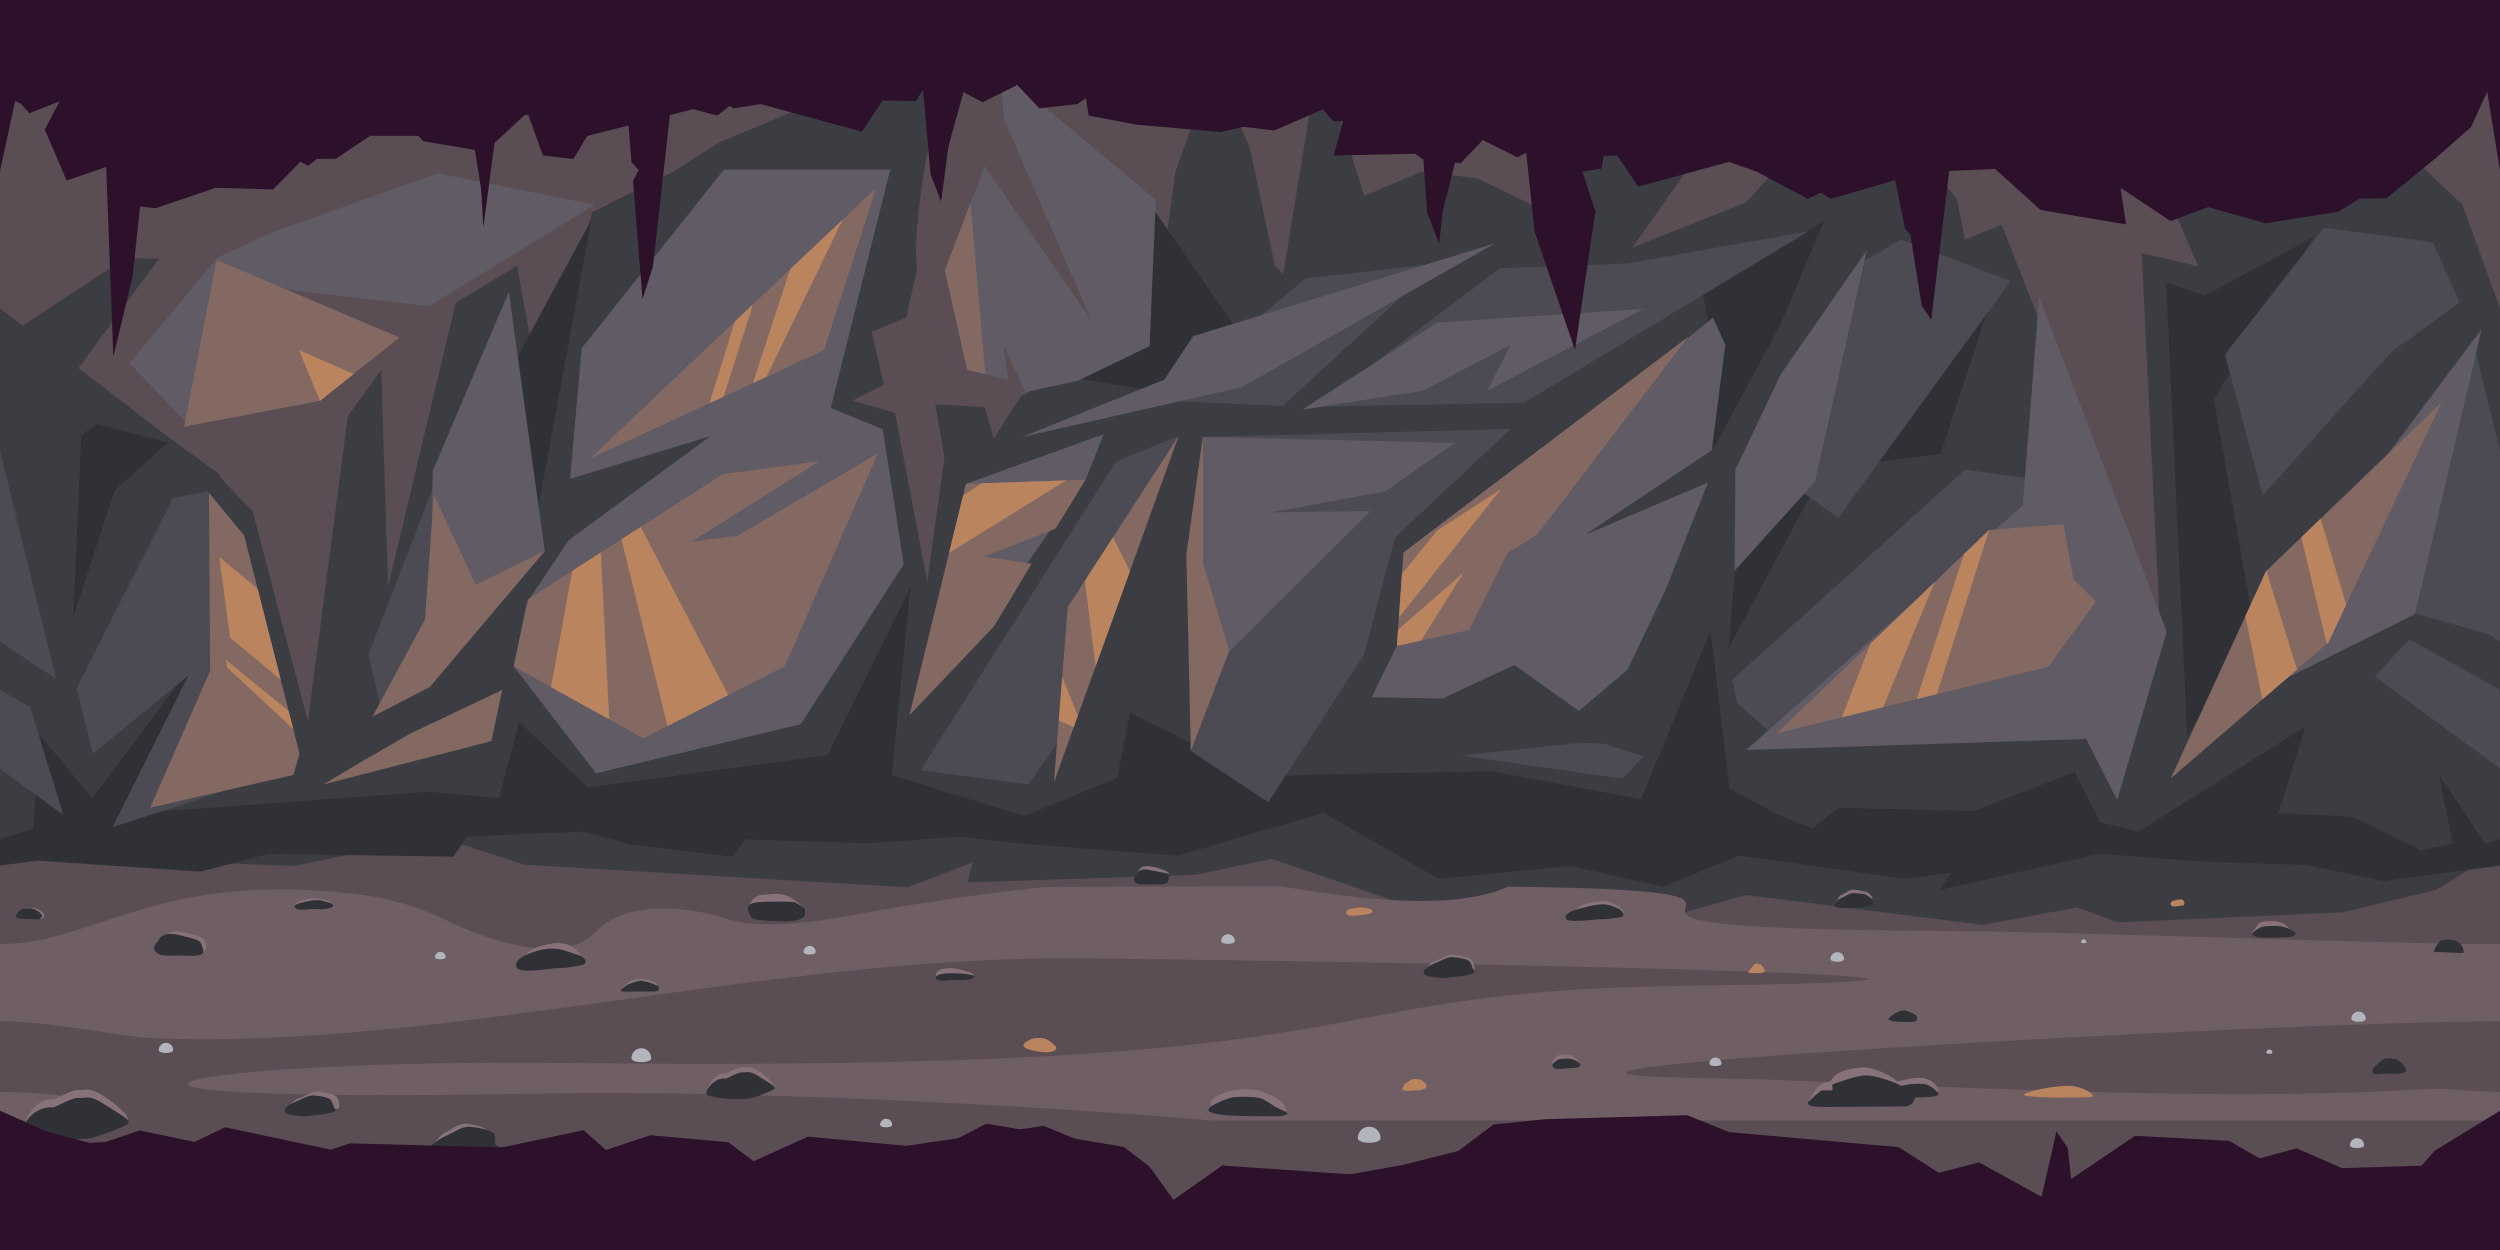 <?xml version="1.0" encoding="UTF-8"?>
<svg xmlns="http://www.w3.org/2000/svg" xmlns:xlink="http://www.w3.org/1999/xlink" viewBox="0 0 4000 2000">
  <defs>
    <style>
      .cls-1 {
        fill: none;
      }

      .cls-2 {
        clip-path: url(#clippath);
      }

      .cls-3 {
        fill: #303136;
      }

      .cls-4 {
        fill: #ba845f;
      }

      .cls-5 {
        fill: #b2b5bb;
      }

      .cls-6 {
        fill: #88727a;
      }

      .cls-7 {
        fill: #705e65;
      }

      .cls-8 {
        fill: #2d112b;
      }

      .cls-9 {
        fill: #5a4d53;
      }

      .cls-10 {
        fill: #3c3d42;
      }

      .cls-11 {
        fill: #846963;
      }

      .cls-12 {
        fill: #4c4b53;
      }

      .cls-13 {
        fill: #605b65;
      }

      .cls-14 {
        clip-path: url(#clippath-1);
      }
    </style>
    <clipPath id="clippath">
      <rect class="cls-1" width="4000" height="2000"/>
    </clipPath>
    <clipPath id="clippath-1">
      <rect class="cls-1" width="4000" height="2000"/>
    </clipPath>
  </defs>
  <g id="fon">
    <rect class="cls-9" y="0" width="4000" height="2000"/>
  </g>
  <g id="wall">
    <g class="cls-2">
      <g>
        <path class="cls-10" d="m4000,1360.17V493.43l-59.97-165.61-180.92-171.38s-345.15,11.87-344.89,32l103.12,237.78-90.67-21.34,29.33,600-253.33-645.33-58.99,23.95c-3.84-20.86-7.98-42.48-12.76-65.16l-157.57-192.12-180,197.78-181.33,72,161.33-229.33-312.41,108.03-9.49,53.12-88.14-42.7-89.54-10.42-91.09,38.64-71.55-228-58.08,353.16-13.28-13.28-39.84-188.14-57.69-132.18-61.44,169.81-38.73,277.27-114.09,31.02-94.62,51.54-43.61,66.97-14.02-49.84-79.43-4.67,14.83,84.57-27.55,199.11-51.56-270.22-68.44-19.56,50.7-25.42-19.59-84.8,54.89-22.3,17.94-77.72c-13.9-94.22,53.4-357.76,53.4-357.76l-370.92,155.33-72.75,46.48-130.14,64.93-67.88,371.85-51.97-286.25-98.05,59.03-108.22,453.99-11.17-346.24-53.33,73.78-63.86,488.38-88.54-336.44s-48.7-48.7-53.12-57.55c-.24-.48-.61-1.26-1.05-2.22l-88.55-64.62-138.67-106.67L0,493.43v866.74l103.04,12.37,367.98,12.91,228.54-46.79,140.44,44.89,612.27,36.22,103.99-40-8,32,363.98-12,122.42-25.55,261.56,89.55h383.98l113.12-31.77,378.85,47.77,151.99-28,64,24,359.98-16,150.51-36.22,101.33-63.38Z"/>
        <g>
          <polygon class="cls-3" points="934.22 1330.67 1008 1351.11 1171.56 1370.67 1192 1343.11 1388.44 1349.33 1535.6 1338.74 1626.67 1349.33 1884 1369.33 2118 1300.64 2301.33 1406.22 2512.77 1385.51 2660.45 1418.67 2783.11 1368.89 3048 1406.22 3122.12 1396.37 3103.59 1424.17 3359.32 1366.12 3535.37 1379.36 3690.99 1384.15 3813.33 1409.78 4000 1384.89 4000 1342.7 3976.89 1350.23 3902.22 1240 3924.44 1350.23 3871.8 1360.12 3862.3 1354.21 3763.03 1306.56 3645.23 1301.26 3688.91 1162.28 3421.53 1330.38 3360.64 1315.82 3319.61 1235.08 3158.12 1297.29 2940.45 1292.45 2899.76 1325.43 2844.17 1302.93 2767.4 1261.9 2736.96 1009.08 2625.63 1278.55 2386.76 1234.01 2107.52 1238.95 2015.11 1242.67 1808 1140 1787.16 1244.61 1638.58 1305.66 1426.92 1240.05 1456.89 938.67 1324.27 1208.23 940.63 1259.86 830.67 1154.67 798.22 1277.33 686.67 1266.67 222 1300.67 325.33 1040 147.49 1277.48 63.11 1175.11 53.33 1325.33 0 1342.7 0 1384.89 59.36 1376.98 320 1394.67 430.22 1366.22 725.33 1370.67 747.56 1338.67 841.78 1334.23 934.22 1330.67"/>
          <polygon class="cls-3" points="2918.67 353.78 2724.44 467.56 2740.45 556.45 2740.45 720 2848.89 519.11 2918.67 353.78"/>
          <polygon class="cls-3" points="946.67 350.67 818.67 588 849.33 877.33 946.67 350.67"/>
          <polygon class="cls-3" points="154.67 678.22 129.78 696.89 117.33 986.67 184 784 269.33 708 154.67 678.22"/>
          <polygon class="cls-3" points="3088 397.33 3192 461.33 3105.06 726.35 2920 749.33 2765.33 1038.22 2790.44 740.37 3039.64 382.14 3088 397.33"/>
          <polygon class="cls-3" points="1668 596 1873.33 630.67 1990.67 544 1840.89 328 1782.67 505.33 1668 596"/>
          <polygon class="cls-3" points="3465.78 451.55 3499.56 1178.67 3606.22 1000.89 3542.22 638.22 3702.22 378.66 3528 472.89 3465.78 451.55"/>
          <polygon class="cls-10" points="-111.7 735.42 29.25 719.84 254.32 413.79 200.58 413.01 -128.84 629.51 -111.7 735.42"/>
        </g>
        <g>
          <polygon class="cls-12" points="1472.96 1232.27 1785.33 738.67 1885.66 697.79 1702.22 1173.33 1645.33 1255.11 1472.96 1232.27"/>
          <polygon class="cls-12" points="814.09 467.28 861.85 868.08 608.49 1129.74 589.8 1046.68 814.09 467.28"/>
          <polygon class="cls-12" points="122.67 1101.33 276.74 796.95 332.81 786.05 370.19 854.58 463.64 1231.5 180.17 1323.39 301.66 1080.42 148.44 1206.22 122.67 1101.33"/>
          <polygon class="cls-12" points="1855.33 640.67 2089.33 445.33 2299.96 421.59 2052.32 649.51 1855.33 640.67"/>
          <polygon class="cls-12" points="1924.64 699.2 1923.04 896.63 1904.6 1201.14 2029.33 1283.56 2182.31 1047.78 2232 860 2416.78 686.37 1924.64 699.2"/>
          <polygon class="cls-12" points="3315.43 775.33 3313.35 831.4 2836 1174.67 2779.64 1125.26 2771.33 1087.88 3144.1 751.45 3315.43 775.33"/>
          <polygon class="cls-12" points="2106.83 650.54 2438.59 644.31 2893.39 370.19 2603.69 421.59 2399.65 429.38 2106.83 650.54"/>
          <polygon class="cls-12" points="2978.67 420.45 3041.33 382.67 3216.89 449.78 2941.33 828.45 2800 728 2852 598.67 2978.67 420.45"/>
          <path class="cls-12" d="m3892.45,387.56l-174.22-23.11-158.22,202.67,60.44,225.78s206.23-232.89,211.56-234.67c5.33-1.78,103.11-74.67,103.11-74.67l-42.67-96Z"/>
          <polygon class="cls-12" points="2629.85 1210.22 2595.56 1245.78 2336.89 1208.89 2528 1188.45 2566 1190 2629.85 1210.22"/>
          <polygon class="cls-12" points="89.73 1086.66 0 721.47 0 1026.84 89.73 1086.66"/>
          <polygon class="cls-12" points="3826.67 970.67 3982.26 1015.02 4000 1026.84 4000 721.47 3960 558.67 3826.67 970.67"/>
          <polygon class="cls-12" points="3854.67 1022.67 3800 1082.67 4000 1229.57 4000 1103.85 3854.67 1022.67"/>
          <polygon class="cls-12" points="48 1130.67 0 1103.85 0 1229.57 101.33 1304 48 1130.67"/>
        </g>
        <g>
          <polygon class="cls-13" points="688.81 1048.65 692.34 753.47 814.09 467.28 871.47 880.1 852.06 898.63 688.81 1048.65"/>
          <polygon class="cls-13" points="1281.33 1158.67 1445.89 902.99 1412.46 686.72 1329.09 652.75 1424.4 271.35 1158.26 271.35 930.67 557.33 912.18 766.09 1136.89 697.78 910.22 864 842.69 964.7 822.06 1066.29 953.78 1237.33 1281.33 1158.67"/>
          <polygon class="cls-13" points="1597.12 109.02 1849.27 319.47 1839.34 553.74 1724.19 609.33 1640.8 627.2 1605.07 551.75 1613.01 607.34 1547.49 591.46 1511.75 432.63 1575.29 265.86 1746.03 512.05 1607.05 192.4 1597.12 109.02"/>
          <polygon class="cls-13" points="1924.64 699.2 1898.9 889.26 1909.33 1099.56 2192.73 817.79 2033.9 819.78 2216.55 786.03 2327.74 708.6 1924.64 699.2"/>
          <polygon class="cls-13" points="2083.67 655.33 2299.94 516.02 2629.51 494.18 2379.36 625.21 2417.08 551.75 2276.12 625.21 2083.67 655.33"/>
          <polygon class="cls-13" points="1634.67 699.33 1987.33 619.33 2392 389.33 1908.82 537.86 1863.16 607.34 1634.67 699.33"/>
          <polygon class="cls-13" points="1609.04 950.81 1736.89 767.55 1765.88 694.7 1545.51 774.11 1530.67 986.67 1609.04 950.81"/>
          <polygon class="cls-13" points="2251.58 885.84 2497.12 707.67 2740.69 508.08 2760.55 551.75 2738.71 720.51 2536.2 855.52 2732.75 772.13 2665.25 942.87 2603.7 1071.92 2526.27 1137.43 2423.04 1063.98 2307.88 1117.58 2194.72 1115.59 2238.39 1026.26 2251.58 885.84"/>
          <polygon class="cls-13" points="2904 770.67 2986.67 400.89 2849.33 598.67 2776.67 751.33 2775.33 913.33 2904 770.67"/>
          <polygon class="cls-13" points="3262.67 474.67 3466.67 1010.67 3387.56 1280 3337.78 1182.22 2793.78 1200 3236.45 808.89 3262.67 474.67"/>
          <polygon class="cls-13" points="3970.67 526.67 3864 982.67 3558.67 1134.67 3646.67 958.67 3970.67 526.67"/>
          <polygon class="cls-13" points="951.89 327.41 686.09 490.14 419.11 458.67 616.46 532.77 562.75 565.65 509.15 633.15 298.7 676.83 207.11 581.33 347.56 412.44 431.72 373.07 700 277.33 951.89 327.41"/>
        </g>
        <g>
          <polygon class="cls-11" points="1511.75 432.63 1547.49 591.46 1576.6 598.52 1552.83 324.81 1511.75 432.63"/>
          <polygon class="cls-11" points="240.32 1292.19 336.28 1073.13 334.3 788.55 390.55 856.72 479.23 1206.16 469.31 1239.91 240.32 1292.19"/>
          <polygon class="cls-11" points="294.67 682.67 346.67 416 639.11 540 512 641.33 294.67 682.67"/>
          <polygon class="cls-11" points="596 1146.67 679.99 991.29 694.1 791.86 761.17 935.69 872.36 880.99 687.93 1098.95 596 1146.67"/>
          <polygon class="cls-11" points="1255.64 1066.01 1029.33 1181.33 822.06 1066.29 845 958.64 1156.48 758.79 1311.11 737.78 1106.67 866.67 1180.45 856.89 1404.46 725.68 1255.64 1066.01"/>
          <polygon class="cls-11" points="943.83 733.62 1318.42 560.22 1401.81 300.79 943.83 733.62"/>
          <polygon class="cls-11" points="1455.11 1144.44 1545.51 774.11 1736.89 767.55 1688.89 845.78 1574.22 890.67 1650.67 901.78 1590.67 1001.78 1455.11 1144.44"/>
          <polygon class="cls-11" points="1686.22 1251.56 1885.66 697.79 1708.45 971.43 1686.22 1251.56"/>
          <polygon class="cls-11" points="2245.63 883.85 2235.04 1033.42 2350.42 1008.05 2412.19 884.51 2459.39 855.39 2701.33 538.67 2245.63 883.85"/>
          <polygon class="cls-11" points="1924.64 900.39 1966.67 1041.33 1905.33 1201.33 1898.17 887.82 1924.64 699.2 1924.64 900.39"/>
          <polygon class="cls-11" points="3301.33 838.67 3182.67 848 2842.67 1173.33 3277.33 1066.67 3353.33 962.67 3317.33 926.67 3301.33 838.67"/>
          <polygon class="cls-11" points="3906.67 643.56 3725.33 1028 3473.33 1245.33 3625.78 913.78 3906.67 643.56"/>
          <polygon class="cls-11" points="581.58 1216.88 517.33 1255.11 786.23 1185.71 803.56 1104 656.98 1173.46 581.58 1216.88"/>
        </g>
        <g>
          <polygon class="cls-4" points="1067.91 1161.67 1165.2 1112.1 1025.11 843.08 994.25 862.87 1067.91 1161.67"/>
          <polygon class="cls-4" points="478.22 560 512 641.33 565.82 598.43 478.22 560"/>
          <polygon class="cls-4" points="881.74 1099.42 974.74 1151.03 961.32 884 915.63 913.32 881.74 1099.42"/>
          <polygon class="cls-4" points="1348.29 351.37 1264.26 430.78 1204.52 612.95 1226.47 602.79 1348.29 351.37"/>
          <polygon class="cls-4" points="1135.3 644.98 1157.78 634.58 1204.75 487.03 1175.8 514.38 1135.3 644.98"/>
          <polygon class="cls-4" points="1752.99 1066.16 1807.82 913.94 1780.68 859.9 1735.83 929.16 1752.99 1066.16"/>
          <polygon class="cls-4" points="1540.88 793.09 1518.55 884.57 1705.9 768.62 1570.68 773.25 1540.88 793.09"/>
          <polygon class="cls-4" points="1694.05 1152.95 1717.91 1163.56 1724.56 1145.1 1699.59 1083.17 1694.05 1152.95"/>
          <polygon class="cls-4" points="2235.04 1033.42 2273.75 1024.91 2341.59 916.28 2236.88 1007.44 2235.04 1033.42"/>
          <polygon class="cls-4" points="2299.49 848.91 2243.2 918.19 2238.25 988.16 2401.53 782.7 2299.49 848.91"/>
          <path class="cls-4" d="m2947.03,1147.72l66.26-16.26c15.57-38.28,57.01-139.95,82.12-199.97l-102.63,98.21-45.75,118.03Z"/>
          <polygon class="cls-4" points="3066.75 1118.34 3099.01 1110.42 3182.67 848 3142.4 886.53 3066.75 1118.34"/>
          <polygon class="cls-4" points="3713.09 829.78 3682.09 859.61 3722.76 1030.22 3725.33 1028 3753.84 967.56 3713.09 829.78"/>
          <polygon class="cls-4" points="3619.86 1118.96 3675.3 1071.15 3626.26 913.32 3625.78 913.78 3592.64 985.84 3619.86 1118.96"/>
          <polygon class="cls-4" points="368.05 1020.19 449.12 1087.51 412.3 942.43 350.84 891.13 368.05 1020.19"/>
          <polygon class="cls-4" points="461.84 1137.6 361.43 1055.92 363.42 1067.84 469.17 1166.51 461.84 1137.6"/>
        </g>
      </g>
    </g>
  </g>
  <g id="ground">
    <g>
      <g>
        <path class="cls-7" d="m3092.41,1489.36c-767.73-5.17-62.44-63.79-679.35-70.7-71.51,31.78-189.18,29.49-362.94-.58-186.49.16-289.93.5-375.57.91-126.53,12.87-245.24,32.96-316.33,46.24-144.94,27.08-194.12,5.06-194.12,5.06,0,0-143.92-49.57-211.75,21.33-67.83,70.9-244.98-22.42-244.98-22.42,0,0-58.95-29.63-137.53-38.83-319.85-37.43-418.69,80.24-569.84,80.24v123.41c83.93,0,204.83,26.41,242.16,26.87,462.13,20.21,991.47-134.04,1498.32-127.61,1079.94,13.74,1619.92,35.69,959.96,43.92-659.97,8.24-407.99,139.99-1787.91,123.52-613.07-7.32-980.97,65.54-42.3,48.94,324.84-5.74,788.52,19.12,1068.59,43.08h2061.19v-45.54c-47.2,0-78.34-7.28-127.63-4.25-388.44,23.98-919.41-15.29-1123.94-17.52-620.07-6.75,902.61-91.4,1251.57-91.4v-123.41c-178.96,0-651.72-19.52-907.59-21.24Z"/>
        <path class="cls-7" d="m0,1747.17v45.54h176.63c73.09,0-10.08-45.54-176.63-45.54Z"/>
      </g>
      <g>
        <path class="cls-6" d="m3012.04,1746.6l4.75,1.86s29.87,5.22,31.23,5.03c1.36-.19,22.92-2.41,22.92-2.41l30.02-3.17s1.42-16.26-20.97-22.58c-7.62-2.15-21.51.19-21.51.19l-35.79,7.09-10.65,13.99Z"/>
        <path class="cls-6" d="m1948.65,1776.49c3.53.09,7.03.2,10.5.39,24.25,1.32,48.47,2.58,72.75,3.04,16.16.3,7.54-.06,23.97.39,0,0,8.14-8.71-13.28-22.94-7.5-4.99-27.86-12.54-27.86-12.54,0,0-22.81-4.62-45.42.66-8.17,1.91-20.78,6.62-23.47,8.52-11.87,8.34-8.62,13.71-8.62,13.71,0,0,6.48,5.54,11.43,8.77Z"/>
        <path class="cls-6" d="m2897.74,1756.3s6.26-22.97,31.94-26.42c5.81-18,39.42-21.17,49.03-22.08,15.44-1.48,43.59,11.71,50.87,17.53,7.27,5.81,13.88,12.66,18.24,22.84,4.37,10.19,5.67,13.93-4.5,13.93s-106.88.71-106.88.71c0,0-56.87,5.85-38.69-6.51Z"/>
        <path class="cls-6" d="m833.06,1545.15s2.85-21.45,25.22-29.15c22.38-7.69,38.44-9.27,52.43-3.91,13.99,5.35,21.11,22.58,21.11,22.58,0,0-17.35,5.09-22.94,6.09-5.59,1.01-19.27.67-27.66,2.34-8.39,1.67-29.21,3.01-32.94,3.01s-15.22-.96-15.22-.96Z"/>
        <path class="cls-6" d="m2484.26,1698.03c3.11-4.77,7.87-10.14,12.76-10.32,4.9-.18,11.01-1.92,17.82,1.4,6.81,3.32,11.01,8.22,11.19,9.97.17,1.75-2.8,5.59-4.9,5.94-2.1.35-12.58.7-14.33,1.05-1.75.35-15.72.87-15.72.87,0,0-9.09-5.42-6.82-8.91Z"/>
        <path class="cls-6" d="m1197.3,1451.97s5.36-19.04,22.32-20.22c16.96-1.17,27.34-3.12,39.33,1.5,11.99,4.62,25.93,17.73,26.68,19.97.75,2.24,1.04,9.3,1.04,9.3,0,0-18.36,7.59-28.62,7.87-10.26.28-14.77-.61-28.2-1.19-13.43-.59-24.38-1.52-27.18-5-2.79-3.47-5.37-12.22-5.37-12.22Z"/>
        <path class="cls-6" d="m688.61,1839.96s11.43-22.01,23.33-27.79c11.89-5.77,22.35-15.5,34.61-14.06,12.26,1.44,31,5.05,34.61,12.62,3.6,7.58,6.12,18.75,6.12,18.75,0,0,.99,11.14-8.74,15.11-9.74,3.97-7.84,2.56-25.15,5.09-17.3,2.52-32.45,4.33-36.77,2.89-4.33-1.44-28.01-12.61-28.01-12.61Z"/>
        <path class="cls-6" d="m1820.73,1397.16c-.5-2.76,2.97-14.96,23.28-10.31,20.31,4.64,27.95,8.59,26.25,13.97-.83,2.63-20.81,11.44-21.97,11.44s-24.95-.86-24.95-.86c0,0-11.02-6.97-2.61-14.23Z"/>
        <path class="cls-6" d="m1161.32,1717.51c2.54.24,18.92-10.31,26.95-9.86,8.03.45,10.32-3.59,26.37,6.72,16.06,10.32,27.08,23.02,23.65,26.16-3.44,3.13-31.67,8.36-41.42,9.27-9.75.89-33.26.89-43.58-.9-10.32-1.78-21.58,2.62-22.16-1.86-.57-4.48,10.12-31.32,30.18-29.52Z"/>
        <path class="cls-6" d="m994.96,1583.26s4.79-8.45,10.82-11.92c6.32-3.64,11.86-5.11,17-5.49,5.72-.41,21.56,3.22,24.35,4.75,2.79,1.53,4.8,6.52,6.47,9.19,1.68,2.68-10.09,1.76-13.99,1.76s-31.72-2.52-31.72-2.52c0,0-14.5,8.45-12.92,4.23Z"/>
        <path class="cls-6" d="m1506.11,1550.78c12.07-3.33,25.67-1.21,34.87,1.86,9.2,3.05,15.9,2.61,16.73,7.19.84,4.58-11.99,5.67-16.18,6.11-4.18.43-14.32-.73-19.62-.29-5.29.43-13.85,2.25-20.82.29-6.98-1.97-4.48-12.55,5.01-15.16Z"/>
        <path class="cls-6" d="m2512.46,1471.33s4.47-20.13,24.55-25.14c20.08-5.02,32.2-6.55,43.98-.96,20.57,9.75,19.17,18.69,14.14,19.34-5.02.66-30.51-.93-38.03.16-7.53,1.09-26.22,1.96-29.57,1.96s-15.06,4.64-15.06,4.64Z"/>
        <path class="cls-6" d="m2938.55,1444.83s2.6-11.26,7.35-12.78c4.74-1.53,12.66-8.62,18.81-8.62s20.7,3.51,21.63,3.67c3.39.56,8.63,7.05,9.18,7.92.57.87.15,7.35.15,7.35,0,0-13.26.93-14.09.93s-33.47,1.53-33.47,1.53c0,0-11.5,3.05-9.54,0Z"/>
        <path class="cls-6" d="m3604.4,1490.66c4.79-5.01,9.11-16.11,16.67-16.29,7.58-.18,17.03-2.02,27.59,1.46,10.53,3.48,16.15,12.26,16.42,14.08.27,1.84-3.44,2.22-6.68,2.59-3.25.37-19.47.73-22.18,1.1-2.69.36-28.38.91-28.38.91,0,0-6.95-.2-3.43-3.87Z"/>
        <path class="cls-6" d="m2282.34,1555.36s0-13.48,13.1-17.29c8.75-2.55,20.23-11.43,29.04-10.65,8.82.78,28.12,4.73,30.71,8.82,2.6,4.1,7.68,16.82.69,18.97-7,2.14-12.62.13-25.07,1.5-12.45,1.36-23.34,2.34-26.45,1.56-3.12-.78-22.02-2.9-22.02-2.9Z"/>
        <path class="cls-6" d="m29.1,1463.1c3.1-4.78,7.87-10.14,12.76-10.32,4.89-.18,11.01-1.93,17.83,1.4,6.81,3.32,11.01,8.22,11.18,9.97.18,1.74-2.8,5.59-4.9,5.94-2.1.35-22.06-1.72-23.81-1.37-1.75.35-15.33-2.13-13.06-5.62Z"/>
        <path class="cls-6" d="m260.23,1506.81c1.37-3.86,4.34-21.84,34-15.06,29.66,6.78,30.56,8.69,35.03,17.16,1.87,3.55.24,13.22-4.71,14.71-1.62.49-45.82,7.75-60.5,3.97-5.11-1.32-9.23-5.48-3.82-20.78Z"/>
        <path class="cls-6" d="m84.6,1759.24c3.94.36,29.3-15.97,41.73-15.28,12.43.7,15.98-5.56,40.84,10.42,24.87,15.98,41.95,35.66,36.63,40.52-5.32,4.85-49.05,12.96-64.14,14.35-15.1,1.39-51.51,1.37-67.49-1.4-15.97-2.77-33.42,4.06-34.31-2.88-.89-6.94,15.68-48.53,46.74-45.73Z"/>
        <path class="cls-6" d="m482.31,1440.92c12.07-3.33,23.69-4.97,32.89-1.91,9.2,3.06,15.9,2.61,16.73,7.19.84,4.58-11.99,5.67-16.18,6.11-4.19.44-14.32-.72-19.62-.29-5.3.44-13.85,2.25-20.82.29-6.97-1.96-2.5-8.77,6.99-11.39Z"/>
        <path class="cls-6" d="m466.02,1774.22c-3.62-4.04,0-13.47,13.1-17.29,8.75-2.55,20.23-11.43,29.04-10.65,8.81.78,28.12,4.73,30.71,8.82,2.59,4.09,7.69,16.82.69,18.97-7,2.15-12.62.13-25.07,1.49-12.44,1.37-23.34,2.34-26.45,1.56-3.12-.78-18.32,1.23-22.02-2.9Z"/>
      </g>
      <g>
        <path class="cls-3" d="m2032.69,1785.94c16.28.25,20.44-.06,26.58-3.3,4.41-2.33-12.89-8.35-17.3-10.8-7.23-4-18.45-13.25-26.83-15.11-9.34-2.06-34.17-2.53-42.67-.95-10.56,1.97-27.71,9.55-35.22,14.89-1.5,1.08-4.45,4.25-3.73,5.82,5.05,11.13,74.69,9.06,99.17,9.44Z"/>
        <path class="cls-3" d="m3022.36,1629.15c4.78-5.75,19.89-15,27.38-12.07,7.49,2.93,14.35,5.54,16.3,8.15,1.95,2.61,1.64,8.48-1.63,9.13-3.25.65-8.8.65-14.67.65s-32.51.29-27.38-5.87Z"/>
        <path class="cls-3" d="m2896.36,1760.14c4.52-3.5,7.12-7.6,17.05-14.83,2.73-1.99,14.55.64,17.61-1.12,3.47-1.99-1.78-8.31,1.88-9.56,18.66-6.37,39.42-14.13,53.44-14.03,14.31.1,46.08,10.84,53.85,15.95,7.77,5.1,17.88,4.46,22.54,13.39,4.66,8.93-3.88,20.41-14.77,20.41s-85.72.54-114.29.63c-9.9.03-54.4,2.4-37.31-10.84Z"/>
        <path class="cls-3" d="m826.59,1548.08c-4.27-8.58,5.21-17.94,28.68-25.44,23.47-7.5,37.73-5.53,52.4-.31,14.67,5.22,26.75,6.6,29.18,15.29.54,1.94-.79,4.96-5.03,6.27-4.24,1.3-18.19,3.21-24.06,4.19-5.87.98-20.21.64-29.02,2.28-8.8,1.63-30.64,2.94-34.55,2.94s-15.55-1.11-17.6-5.21Z"/>
        <path class="cls-3" d="m2484.36,1702.61c3.32-3.89,8.41-8.26,13.63-8.4,5.22-.14,11.76-1.57,19.04,1.14,7.27,2.7,11.76,6.69,11.94,8.12.18,1.42-2.99,4.56-5.23,4.84-2.24.28-13.44.57-15.3.85-1.86.29-14.96,1.94-19.59.72-2.48-.66-6.91-4.42-4.48-7.27Z"/>
        <path class="cls-3" d="m25.54,1464.03c3.1-4.78,7.87-10.14,12.76-10.31,4.89-.18,11.01-1.92,17.82,1.4,6.81,3.32,11.01,8.21,11.19,9.96.17,1.75-2.8,5.59-4.9,5.94-2.1.35-28.36-1.26-30.1-.91-1.75.35-9.04-2.59-6.77-6.08Z"/>
        <path class="cls-3" d="m1196.48,1453.88c.17-7.32,4.73-9.53,21.69-10.71,16.96-1.18,52.14-.59,53.85.36,8.15,4.55,15.16,9.51,15.64,10.97.75,2.24.71,9.6-1.19,11.91-4.72,5.73-18.36,7.59-28.62,7.87-10.26.27-14.77-.61-28.2-1.2-13.42-.59-24.38-1.51-27.17-4.99-2.8-3.48-6.09-10.35-6-14.2Z"/>
        <path class="cls-3" d="m685.3,1844.8c-3.19-9.19,16.31-22.23,29.45-27.96,13.13-5.73,24.67-15.41,38.2-13.98,13.53,1.43,34.22,5.02,38.2,12.54,1.22,2.3,1.29,6.64.89,9.31-1.36,9.03,3.19,8.17,5.87,9.34,3.18,1.38,8.35,8.6-2.38,12.54-10.75,3.95-15.92,5.02-35.02,7.53-19.1,2.51-35.82,4.3-40.59,2.87-4.77-1.43-31.84-4.2-34.62-12.19Z"/>
        <path class="cls-3" d="m1817.9,1399.76c.98-.84,2.61-12.18,22.92-7.54,20.31,4.64,28.43,4.35,29.3,6.96.87,2.61,0,10.96-2.57,13.07-4.29,3.54-20.93,2.6-22.09,2.6s-18.99.97-24.95-.87c-3.45-1.07-11.02-6.97-2.61-14.22Z"/>
        <path class="cls-3" d="m252.28,1506.81c1.44-1.24,3.82-17.79,33.47-11.01,29.66,6.78,34.61,9.93,35.88,13.74,1.27,3.81,5.54,12.35,3.16,15.52-4.87,6.49-30.56,3.8-32.26,3.8s-27.73,1.41-36.43-1.28c-5.04-1.56-16.1-10.17-3.82-20.77Z"/>
        <path class="cls-3" d="m1161.32,1725.64c2.54.23,18.92-10.32,26.95-9.87,8.03.45,10.32-3.59,26.37,6.73,16.05,10.32,28.09,16.6,24.66,19.73-3.44,3.14-32.69,14.79-42.43,15.69-9.75.9-33.26.89-43.58-.9-10.32-1.79-22.93-3.14-23.5-7.62-.57-4.49,11.47-25.57,31.53-23.76Z"/>
        <path class="cls-3" d="m84.6,1771.84c3.94.35,29.3-15.97,41.73-15.28,12.43.7,15.98-5.56,40.84,10.41,24.87,15.98,43.51,25.7,38.19,30.56-5.32,4.86-50.62,22.91-65.71,24.3-15.1,1.39-51.51,1.38-67.49-1.39-15.97-2.77-35.51-4.86-36.4-11.8-.89-6.95,17.77-39.6,48.83-36.81Z"/>
        <path class="cls-3" d="m994.5,1582.84c3.15-2.35,6.42-6.55,13.11-8.73,6.7-2.18,12.18-4.65,16.46-4.8,5.67-.2,19.24,3.72,22.03,5.46,2.79,1.75,6.42,1.52,8.09,4.58,1.67,3.06-1.4,6.98-5.3,6.98s-30.75.19-41,.22c-3.47,0-19.71,1.02-13.39-3.71Z"/>
        <path class="cls-3" d="m1504.73,1558.75c12.07-3.33,52.99-1.09,53.83,3.49.84,4.58-11.99,5.66-16.18,6.11-4.18.44-14.32-.72-19.62-.29-5.3.43-13.85,2.25-20.82.29-6.97-1.97-6.69-6.98,2.79-9.59Z"/>
        <path class="cls-3" d="m478.95,1445.12c12.07-3.33,27.9-6.77,37.09-3.71,9.21,3.06,15.9,2.62,16.74,7.2.84,4.58-11.99,5.67-16.18,6.11-4.18.44-14.32-.72-19.62-.29-5.3.43-13.85,2.25-20.82.29-6.98-1.97-6.69-6.98,2.78-9.59Z"/>
        <path class="cls-3" d="m3796.03,1714.5c-.73-2.88,2.24-6.27,4.47-8.65,5.77-6.16,11.92-11.61,17.56-12.29,3.33-.41,11.17-.66,17.3,1.96,6.14,2.62,15.07,13.96,14.51,16.14-.56,2.18,1.39,3.49-5.3,5.02-6.69,1.53-10.6,1.53-13.4,1.53s-14.77-.45-18.95-.22c-4.18.22-14.39,3.59-16.18-3.49Z"/>
        <path class="cls-3" d="m2505.67,1470.06c-3.33-6.68,4.47-12,24.55-17.02,20.09-5.01,32.64-8.06,45.19-4.58,12.55,3.49,19.92,8.02,22.31,14.19.53,1.36,0,3.7-3.62,4.58-3.63.87-13.95,2.18-18.97,2.84-5.01.65-17.3.44-24.82,1.53-7.53,1.09-26.22,1.96-29.57,1.96s-13.34-.03-15.07-3.49Z"/>
        <path class="cls-3" d="m2935.54,1448.6c1.86-3.25,5.01-9.82,9.76-11.35,4.74-1.53,13.38-8.29,19.51-8.29s18.97,1.53,19.8,1.97c.84.44,11.17,7.41,11.73,8.28.56.88,1.86,5.71.84,7.21-2.31,3.39-14.79,5.02-15.62,5.02s-25.1,1.7-33.47,1.52c-3.32-.07-14.35-1.21-12.55-4.36Z"/>
        <path class="cls-3" d="m3604.64,1492.2c5.08-4.71,12.89-10.02,20.91-10.2,8.03-.18,18.05-1.9,29.22,1.38,11.18,3.28,18.05,8.12,18.34,9.84.29,1.73-4.58,5.53-8.03,5.88-3.42.34-20.62.69-23.48,1.04-2.87.35-23.11.69-30.51-.76-2.75-.53-10.17-3.74-6.45-7.19Z"/>
        <path class="cls-3" d="m2277.94,1557.04c-1.87-6.43,11.44-13.52,20.63-17.01,9.21-3.49,17.3-9.39,26.78-8.52,9.48.87,23.99,3.05,26.78,7.64,2.79,4.58,3.1,8.74,4.74,11.35,1.04,1.65,5.86,5.23-1.68,7.64-7.52,2.4-11.15,3.05-24.54,4.57-13.38,1.53-25.09,2.62-28.44,1.75-3.35-.87-22.49-1.32-24.26-7.42Z"/>
        <path class="cls-3" d="m455.62,1778.34c-1.87-6.42,11.44-13.52,20.63-17.02,9.2-3.49,17.29-9.38,26.77-8.51,9.48.87,23.99,3.05,26.78,7.64,2.79,4.58,3.1,8.74,4.73,11.34,1.04,1.66,5.86,5.24-1.68,7.64-7.52,2.39-11.15,3.05-24.55,4.58-13.38,1.53-25.09,2.62-28.44,1.75-3.35-.87-22.5-1.33-24.27-7.42Z"/>
        <path class="cls-3" d="m3012.04,1750.95l4.72,1.45s29.64,4.05,30.99,3.9c1.35-.15,50.39.72,53.94-4.76,1.33-2.05-5.78-7.98-5.78-7.98,0,0-9.99-8.42-16.41-9.12-10.87-1.19-21.36.14-21.36.14l-35.53,5.51-10.57,10.86Z"/>
        <path class="cls-3" d="m3905.26,1505.07c4.62-1.91,21.8-3.98,30.92,4.39,4.91,4.51,6.15,12.24,5.59,14.42-.56,2.19-14.03.43-16.83.43s-25.42-1.18-29.61-.97c-4.18.23,6.84-16.99,9.93-18.27Z"/>
      </g>
      <g>
        <g>
          <path class="cls-5" d="m713.03,1531.44c0,4.7-17.01,4.7-17.01,0s3.81-8.5,8.5-8.5,8.5,3.81,8.5,8.5Z"/>
          <path class="cls-5" d="m277.11,1680.04c0,6.37-23.08,6.37-23.08,0s5.17-11.54,11.54-11.54,11.54,5.17,11.54,11.54Z"/>
        </g>
        <g>
          <path class="cls-5" d="m3782.56,1832.35c0,6.24-22.62,6.24-22.62,0s5.06-11.31,11.31-11.31,11.31,5.06,11.31,11.31Z"/>
          <path class="cls-5" d="m3785.23,1630.06c0,6.37-23.08,6.37-23.08,0s5.17-11.54,11.54-11.54,11.54,5.17,11.54,11.54Z"/>
          <path class="cls-5" d="m3635.8,1684.12c0,2.69-9.72,2.69-9.72,0s2.17-4.85,4.86-4.85,4.86,2.17,4.86,4.85Z"/>
          <path class="cls-5" d="m3338.35,1507.27c0,2.41-8.7,2.41-8.7,0s1.95-4.35,4.35-4.35,4.35,1.94,4.35,4.35Z"/>
          <path class="cls-5" d="m2950.63,1534.4c0,6.04-21.87,6.04-21.87,0s4.9-10.94,10.93-10.94,10.94,4.9,10.94,10.94Z"/>
          <path class="cls-5" d="m2208.89,1820.89c0,10.07-36.45,10.07-36.45,0s8.16-18.22,18.23-18.22,18.22,8.16,18.22,18.22Z"/>
          <path class="cls-5" d="m2754.44,1701.74c0,5.36-19.44,5.36-19.44,0s4.35-9.72,9.72-9.72,9.72,4.35,9.72,9.72Z"/>
          <path class="cls-5" d="m1427.51,1799.72c0,5.36-19.44,5.36-19.44,0s4.35-9.72,9.72-9.72,9.72,4.35,9.72,9.72Z"/>
          <path class="cls-5" d="m1305.13,1523.16c0,5.37-19.43,5.37-19.43,0s4.35-9.72,9.71-9.72,9.72,4.35,9.72,9.72Z"/>
          <path class="cls-5" d="m1041.89,1692.94c0,8.72-31.59,8.72-31.59,0s7.07-15.79,15.79-15.79,15.8,7.07,15.8,15.79Z"/>
          <path class="cls-5" d="m1975.75,1505.67c0,6.04-21.86,6.04-21.86,0s4.89-10.94,10.93-10.94,10.93,4.9,10.93,10.94Z"/>
        </g>
      </g>
      <g>
        <path class="cls-4" d="m1637.46,1672.48c.25-4.11,9.14-8.7,13.01-10.12,4.83-1.78,15.58-2.14,20.57-.89,3.67.92,10.22,5.17,13,7.73,1.94,1.79,7.35,6.27,6.14,8.62-5.42,10.51-36.36,4.49-47.3,0-1.76-.72-5.54-3.45-5.43-5.35Z"/>
        <path class="cls-4" d="m2797.64,1554.85c.94-.65,9.01-12.93,10.62-12.93s5.39-.4,8.34,1.21c2.96,1.62,7.27,8.62,7,9.96-.27,1.35.67,2.15-2.56,3.09-3.24.95-5.11.95-6.46.95s-7.13-.27-9.15-.14c-2.02.13-10.9,0-7.79-2.15Z"/>
        <path class="cls-4" d="m2243.53,1741.92c1.12-2.49,3.12-7.83,6.08-9.05,2.96-1.22,8.35-6.61,12.18-6.61s11.82,1.22,12.34,1.57c.52.35,6.95,5.91,7.3,6.61.35.7,1.29,4.52.52,5.74-1.41,2.23-9.22,4.01-9.73,4.01s-15.64,1.36-20.87,1.21c-2.14-.06-8.94-.99-7.82-3.48Z"/>
        <path class="cls-4" d="m2154.1,1460.93c-.73-2.62.85-5.59,8.33-6.99,7.46-1.4,11.92-2.63,17.78-1.95,5.87.68,14.24,2.89,14.82,3.53.58.64,1.22,2.91.73,3.72-1.64,2.72-7.42,3.45-11.98,4.17-4.57.71-6.69.72-12.77,1.36-6.07.64-11.08,1.04-12.71.15-1.62-.89-3.81-2.58-4.2-3.98Z"/>
        <path class="cls-4" d="m3472.92,1446.71c-.48-1.99.62-4.6,5.77-5.8,5.14-1.2,8.21-2.24,12.23-1.72,4.03.52,5.52,8.75,2.37,9.37-3.15.61-4.59.63-8.77,1.2-4.19.57-7.63.92-8.74.2-1.12-.72-2.61-2.19-2.86-3.24Z"/>
        <path class="cls-4" d="m3340.98,1755.68c-32.56.12-65.12,1.82-97.53-2.12-21.55-2.62,33.69-16.15,66.24-16.27,21.99-.08,53.25,18.3,31.28,18.38Z"/>
      </g>
    </g>
  </g>
  <g id="front_rock" data-name="front rock">
    <g class="cls-14">
      <g>
        <g>
          <g>
            <polygon class="cls-8" points="1292.83 1818.65 1205.54 1857.98 1165.46 1827.6 1040.67 1816.33 969.33 1840 933.93 1808.27 656.92 1866.67 360 1803.55 149.33 1905.33 709.33 1950.67 829.95 1935.69 1326.67 1977.78 1476.18 1852.74 1292.83 1818.65"/>
            <polygon class="cls-8" points="2004 1906.67 2244 1864 2440 1814.67 2716 1814.67 3038.67 1836 3218.67 1950.67 3416 1817.33 3566.67 1825.33 3716 1912 3522.67 1985.33 2482.67 1978.67 2046.67 1972 2004 1906.67"/>
            <polygon class="cls-8" points="1514.71 1839.41 1292.83 1818.65 1444.89 1871.56 1514.71 1839.41"/>
            <polygon class="cls-8" points="2752.89 1884.45 3039.11 1835.56 2677.33 1803.56 2752.89 1884.45"/>
            <path class="cls-8" d="m3955.33,1862.67c-2,0-243.33,7.33-243.33,7.33l195.33,60.67,48-68Z"/>
          </g>
          <polygon class="cls-8" points="3952 1906.67 3778.67 1882.67 3674.67 1837.33 3349.33 1925.33 3104 1893.33 2834.74 1925.46 2520.82 1903.8 2448 1874.67 2335.9 1891.03 1955.58 1864.78 1877.61 1919.79 1839.33 1866.62 1798.02 1835.07 1578.3 1797.88 1458 1859.33 1371.55 1923.11 1336.08 1917.27 1238.67 1947.12 1324 1876 1248.89 1868.45 1205.54 1857.98 1152.69 1879.64 1165.46 1827.6 987.46 1875.1 852.39 1837.3 560 1829.33 346.67 1899.55 194.67 1866.67 0 1804 0 2000 3914.67 2000 3952 1906.67"/>
          <g>
            <polygon class="cls-8" points="3984 1999.88 4000 1999.88 4000 1777.12 3895.33 1841.33 3799.11 1950.22 3984 1999.88"/>
            <polygon class="cls-8" points="3823.12 1931.56 3672.89 2000 4000 2000 4000 1790.75 3823.12 1931.56"/>
            <polygon class="cls-8" points="3387.33 1981.33 3166.42 1859.74 2997.33 1904 2699.32 1784.29 2473.33 1790.67 2389.65 1799.09 2261.58 1895.47 2186.75 1907.09 2086.22 1889.78 2015.72 1919.88 2002 1896.11 1979.87 1934.43 1883.74 1968.18 1719.11 1954.23 1803.11 1889.34 1788.89 1850.67 1669.78 1801.34 1444.63 1834.04 1321.12 1938.85 1215.25 1954.7 1193.33 1927.33 1089.33 1907.33 953.68 1925.67 798.67 1919.33 695.67 1951.49 408 1982.67 496 1929.33 447.45 1855.43 223.51 1808.81 136.67 1838 0 1777.12 0 1999.88 3434.76 1999.88 3387.33 1981.33"/>
            <polygon class="cls-8" points="3319.37 1937.75 3308.45 1836.89 3290.33 1810.34 3266.12 1916.59 3164 1876 2993.31 1890.12 2752.22 1817.04 2684.44 1864 2696 1800 2418.67 1839.33 2397.33 1813.33 2268 1910.67 2130.67 1932 1993.33 1946.67 1884.44 1984.89 1740.45 1947.55 1819.86 1889.29 1803.64 1860.8 1657.88 1823.82 1650.67 1860.45 1617.66 1828.79 1451.33 1849.33 1472 1888 1421.24 1874.87 1328 1954 1215.24 1970.88 1055.79 1946.75 951.5 1941.58 922.85 1935.11 894.45 1869.44 868.67 1915.33 791.2 1905.38 700.7 1967.44 444.73 1970.02 517.12 1938.99 440 1870.22 404 1902.67 390.68 1859.95 222.22 1824.89 143.11 1828.45 0 1790.75 0 2000 3476 2000 3319.37 1937.75"/>
          </g>
        </g>
        <g>
          <g>
            <polygon class="cls-8" points="737.33 217.33 592 217.33 537.33 254 456.67 254.67 387.33 232.67 385.33 176.67 640.67 112 737.33 217.33"/>
            <polygon class="cls-8" points="956.89 149.33 903.33 226.67 1108.89 174.67 1168 150.22 1126.22 133.78 956.89 149.33"/>
            <path class="cls-8" d="m1556,82l136,64.67,38.67-32,11.11,70.22,76.89,14.67,134.66,11.78,105.34-24.67s-224-117.33-226.67-117.33-276,12.67-276,12.67Z"/>
            <polygon class="cls-8" points="2153.33 178 2133.78 248.89 2348 244 2153.33 178"/>
            <polygon class="cls-8" points="2692.45 232.89 2810.67 274.67 2892.45 318.22 3002.67 264.89 2831.11 193.78 2692.45 232.89"/>
            <polygon class="cls-8" points="3514.67 297.78 3512 325.33 3624.89 357.33 3741.78 338.67 3826 286 3834.67 236.45 3514.67 297.78"/>
          </g>
          <g>
            <path class="cls-8" d="m3897.78,252.44l55.89-49.11,28.55-62.49,17.78,8.73V0H0v149.57l32.89,16.16,14.37,15.45,47.85-19.01-23.41,45.29,34.97,81.42,80-27.56-11.33,63.15,73.49,8.73,96.36-32.72,91.64,2.65s34.01-34.01,57.14-58.14l3.28-29.36,25.42-38.74,113.78,3.06,40.64,45.96,98.92,16.76,68-62.67,24.68,68.72,48.66,5.79,60.06-100.11,111.87,6.91,39.79-11.86,45.16,23.88,52.51-8.27,46.6,2.93,16-49.33,52,14.67,41.33-16.89,7.33-79.78,53.99,83.63,139.77-28.81,117.06,34.37,97.12-2.88,23.42,38.27,122.79,36.06,94.52,11.58,77.83-33.85,16.97,19.18,58.38-.96,84.08,61.25,60.96,6.82,35.55-37.33,55.47,27.72,38.75-20.61,8-76.45,59.79,95.1,53.23-.98,33.23,49.84,195.97-53.3,35.56,27.56,84.44-23.11-29.48,54.47,21.48,13.98,147.56-42.67,115.56-5.33,72.89,65.78,136.89,23.11-8.89-58.67,80,53.33,119.11-44.45,105.78,16,67.55-37.33,9.99,29.97,43.34-.63,79.11-64.89Z"/>
            <path class="cls-8" d="m0-88V61.58l17.78-8.73,28.55,62.49,119,30,16,425.33,30.67-127.33,38.67-359.33,51.55,153.33,105.78-16,85.33,44,94.67-76,106.67,12,77.33-49.33,49,30.82,102.55,4.73,47.07,13.61,32.04-37.17,7.68,95.36,11.66,12.64-9.23,17.45,15.23,189.22,16.67-52,29.33-261.33,73.55,19.56,35.56-27.56,195.97,53.31,33.23-49.85,53.23.98,59.79-95.1,8,76.45,38.75,20.61,55.47-27.72,35.55,37.33,60.96-6.82,84.08-61.25,58.38.96,16.97-19.18,77.83,33.85,94.52-11.58,122.79-36.06,23.42-38.27,97.12,2.88,117.06-34.37,39.09,367.18,64.67,189.33,32.6-221.46-20.6-63.87,30.76-5.13,47.24-320.86,7.33,79.78,41.33,16.89,52-14.67,16,49.33,46.6-2.93,52.52,8.27,45.16-23.88,39.79,11.86,111.87-6.91,60.06,100.11,48.66-5.79,24.68-68.72,68,62.67,98.92-16.76,40.64-45.96,113.78-3.06,25.42,38.74,3.28,29.36c23.13,24.13,57.14,58.14,57.14,58.14l91.64-2.65,96.37,32.72,73.49-8.73-11.34-63.15,80,27.56,34.96-81.42-23.41-45.29,47.85,19.01,14.37-15.45,32.89-16.15V-88H0Z"/>
          </g>
          <g>
            <polygon class="cls-8" points="0 0 0 273.33 36 108 94.22 112.89 226.22 78.22 281.35 26.2 361.33 65.33 401.49 104.81 399.33 236.67 464.13 113 568.6 126.65 651.28 76.39 736.89 96.89 774.22 329.78 796 63.33 938 35.33 1107.31 0 0 0"/>
            <polygon class="cls-8" points="1194.8 0 1216 144 1237.33 113.78 1253.71 0 1194.8 0"/>
            <polygon class="cls-8" points="1415.53 0 1517.42 42.04 1513.33 249.33 1566.22 57.78 1687.35 57.94 1701.33 86.67 1836 108.67 1923.3 107.42 2000.69 138.39 2299.56 86.22 2352.89 101.33 2298.38 223.04 2304 356 2339.93 212.38 2414.02 193.36 2576 224 2666.67 216 2720.38 174.53 2864.44 125.17 2888.92 134.13 2921.6 234.22 3022.83 241.68 3048 366.22 3073.78 394.67 3085.45 246.3 3148.82 250.97 3228.71 207.8 3311.33 186.67 3355.33 186.67 3441.78 162.67 3487.56 279.11 3492.75 125.88 3621.91 66.05 3661.33 184 3697.08 38.02 3787.19 10.88 3908 98.67 3973.33 108 4000 273.33 4000 0 1415.53 0"/>
          </g>
          <g>
            <polygon class="cls-8" points="1376.76 0 1467.11 33.78 1488.89 279.11 1505.78 322.67 1542.67 42.33 1556.11 64.28 1584.47 74.45 1685.33 41.78 1824.7 50.74 2003.39 122.23 2323.03 106.36 2213.33 170.67 2273.14 195.33 2283.33 340 2302.67 390 2322.86 200.24 2400 180.44 2411.56 112.89 2575.17 191.74 2865.03 108.35 2960.61 87.84 2979.56 67.56 3055.11 67.56 2908.75 143.31 2933.48 219.05 3046.92 227.41 3051.74 319.1 3063.11 324.45 3052.45 348.89 3074.67 488.89 3090 511.33 3123.71 233.07 3145.33 234.67 3204.67 197.33 3191.33 154.67 3304 192.77 3367.7 189.15 3391.11 154.67 3456.54 134.3 3490.67 316.44 3516 251.33 3536.17 109.52 3659.55 71.11 3678.31 73.66 3836 56 4000 81.85 4000 0 1376.76 0"/>
            <polygon class="cls-8" points="393.78 0 195.18 0 0 0 0 81.85 81.33 94.67 205.33 57.33 255.35 42.12 312.93 82.42 369.24 89.34 394 276 436.32 97.58 538.43 110.12 608.59 70.03 618.22 28.89 644.02 61.6 756.54 71.64 758.78 110.61 773.78 121.33 760.8 145.79 773.33 364 812.27 70.62 931.25 0 393.78 0"/>
          </g>
          <polygon class="cls-8" points="3224 -60.44 1967.11 -60.44 2238.89 -31.66 2275.33 56.67 2325.33 74.67 2386.67 -16 2730.68 -30.04 2778.67 88 2822.22 -33.78 2962.67 -17.78 3224 -60.44"/>
        </g>
      </g>
    </g>
  </g>
</svg>